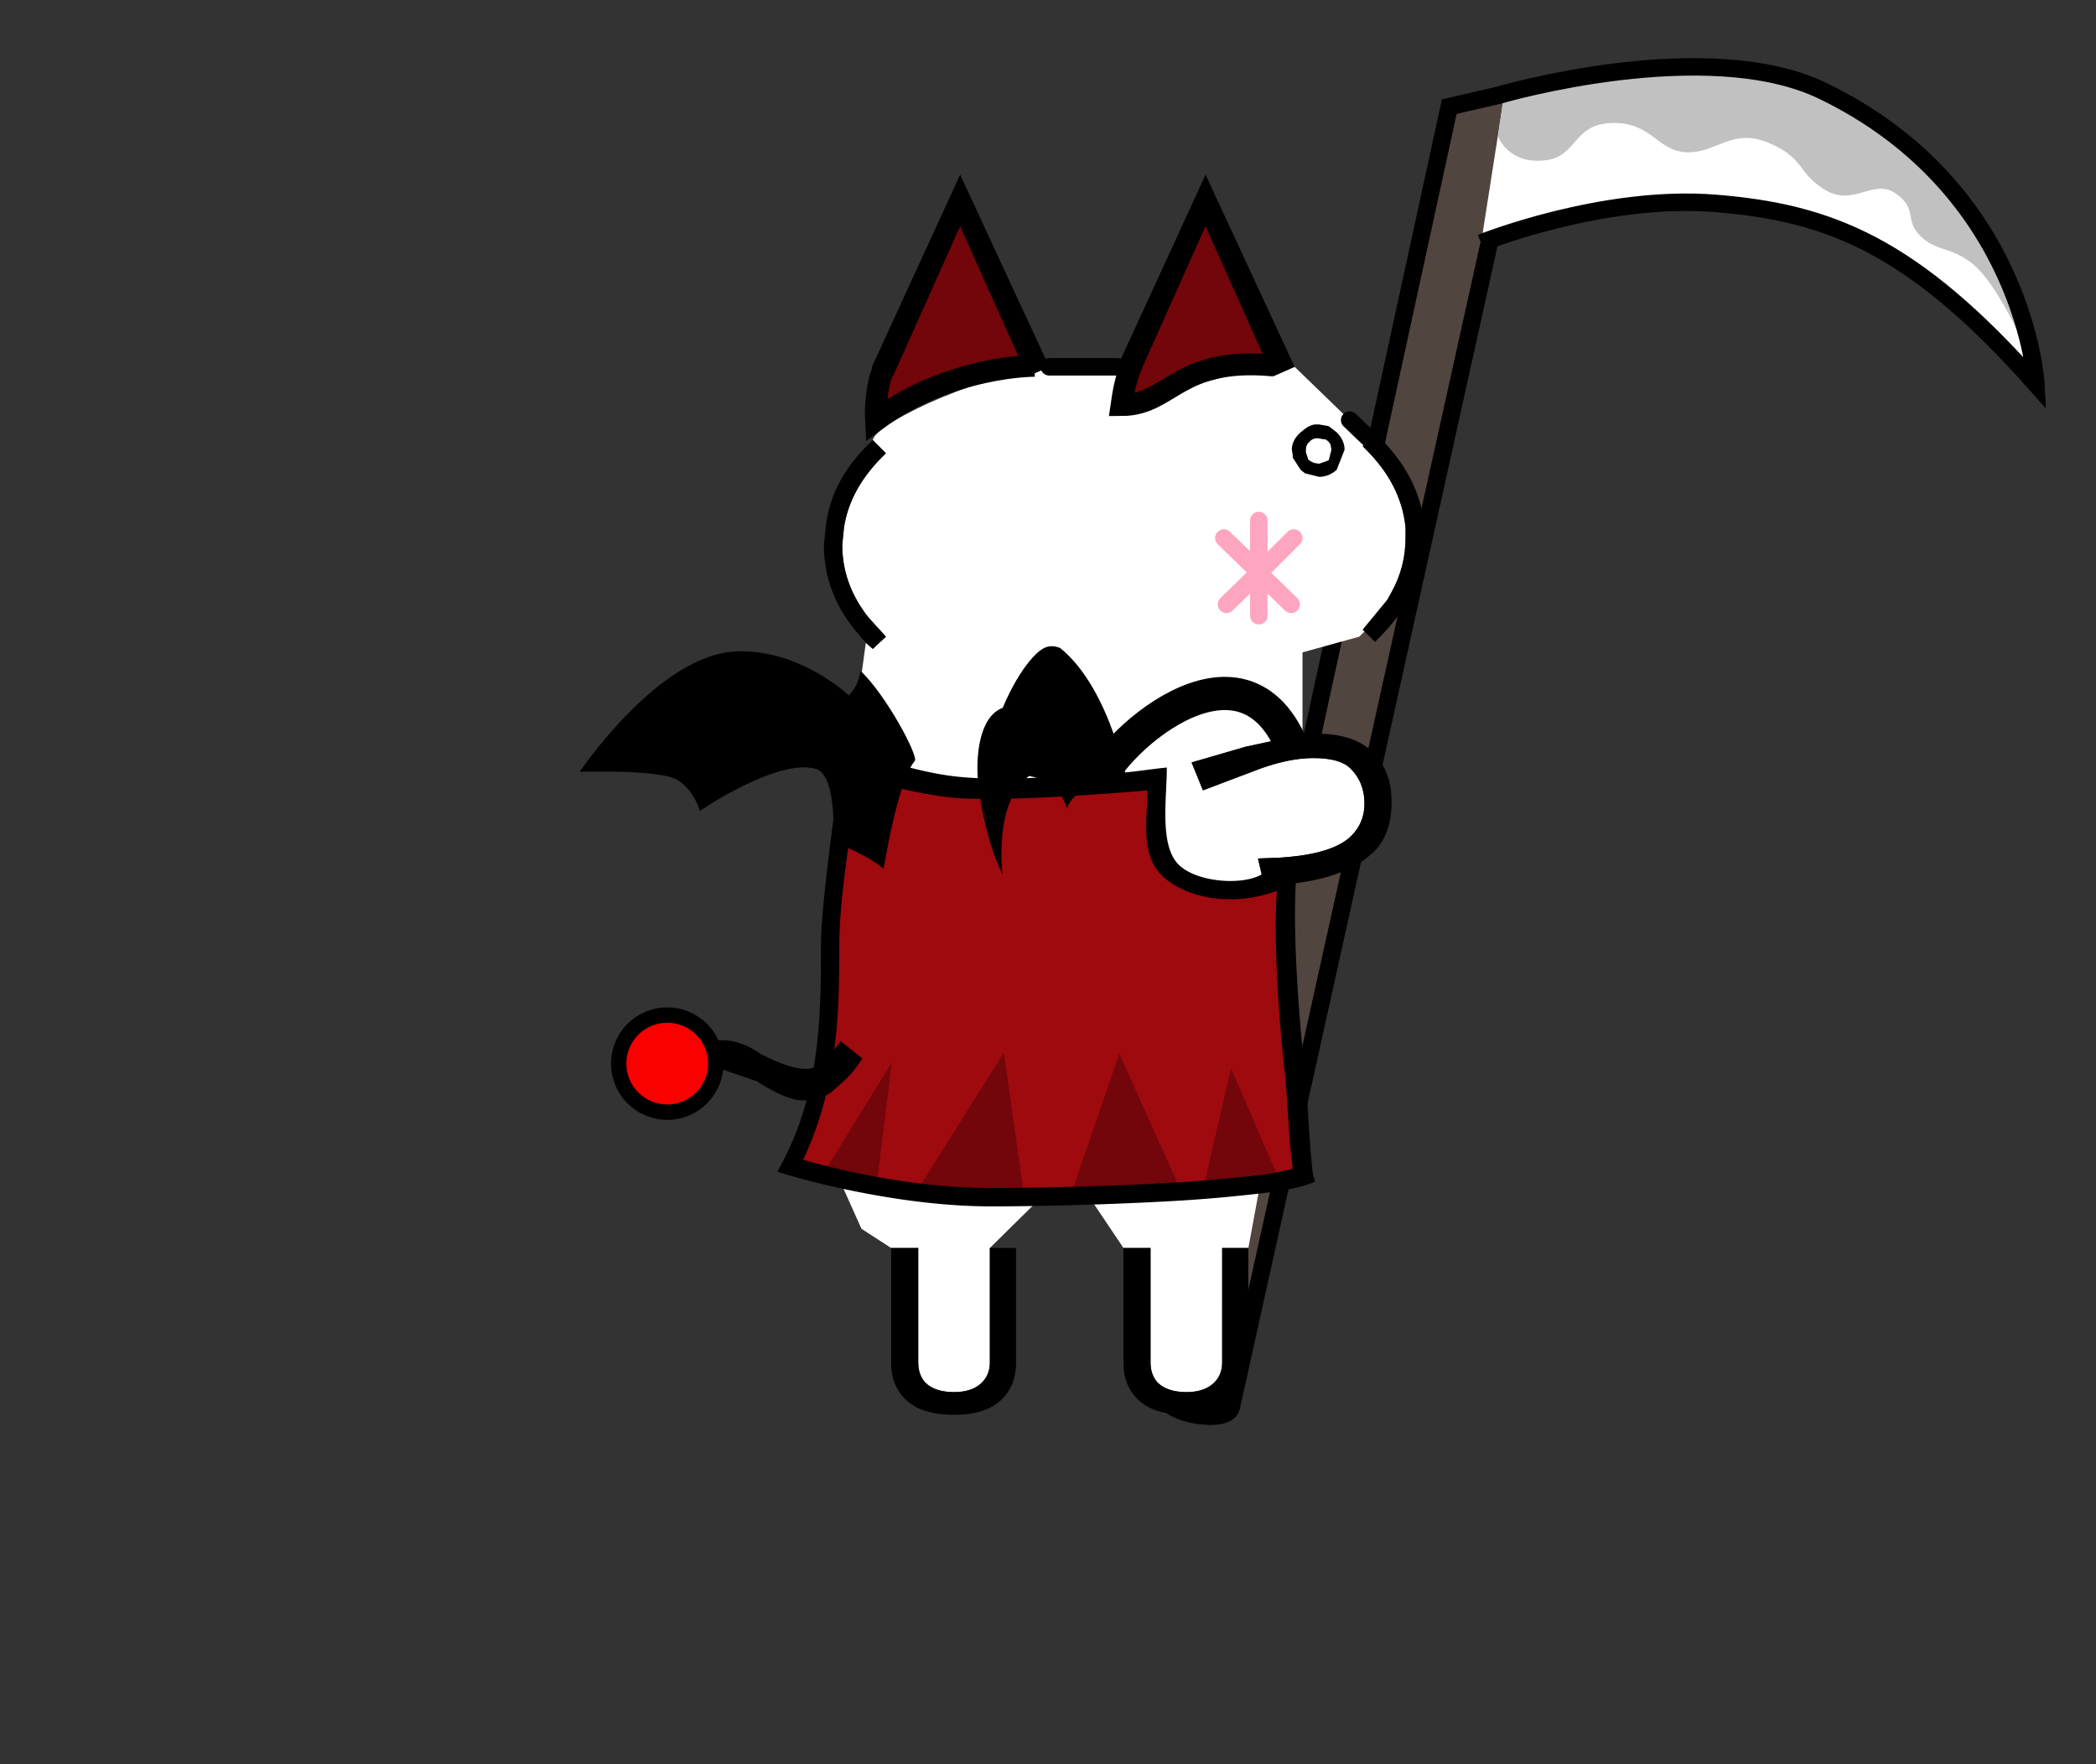 <svg height="202" width="240" xmlns:xlink="http://www.w3.org/1999/xlink" xmlns="http://www.w3.org/2000/svg"><rect width="100%" height="100%" fill="#333333" stroke="none"/><defs><path d="m2-1.7-2 2 1.85 1.8M0 .3V.25v2.5M0 .3l-1.85 1.8M-2-1.7 0 .25V-2.7" fill="none" stroke="#fea5c0" stroke-linecap="round" stroke-linejoin="round" transform="translate(2.5 3.2)" id="a"/><use height="6.45" width="5" xlink:href="#a" id="b" x="0" y="0"/></defs><g style="display:inline"><path style="display:inline;fill:#72060a;fill-opacity:1;stroke:none;stroke-width:1px;stroke-linecap:butt;stroke-linejoin:miter;stroke-opacity:1" d="m129.13 45.402 9.053-22.357 9.073 19.618c-10.17-2.498-12.289 2.842-18.126 2.739zm-28.832 2.709s-.045-3.905 1.277-6.828c1.322-2.923 8.759-18.178 8.759-18.178l8.162 18.786s-8.499-.252-18.198 6.22z"/><path style="display:inline;fill:#514540;fill-opacity:1;stroke:#000;stroke-width:2;stroke-linecap:butt;stroke-linejoin:miter;stroke-miterlimit:4;stroke-dasharray:none;stroke-opacity:1" d="m133.73 160.22 32.216-148.01 8.475-1.96-33.43 150.848c-.43 2.13-7.597.66-7.263-.88z"/><path d="M120.141 42h7.8l.483 4.385c4.433-.497 13.456-4.94 17.317-3.285l2.5-1.1 6.3 6.1 2.3 2.2-.8.8.2.2c2.8 2.733 4.367 5.767 4.7 9.1v1.2c0 2.2-.533 4.267-1.6 6.2l-.5.9-2.8 3.4.2.2-.6.6-6.5 1.8v9.4l-6.5 1.4-6.2 1.8 1.3 3.2 6.6-2.5c2.267-.8 4.267-1.2 6-1.2 2.067 0 3.5.4 4.3 1.2 1.067 1.067 1.6 2.4 1.6 4 0 1.467-.5 2.7-1.5 3.7-1.4 1.4-4.1 2.233-8.1 2.5l-2.6.1.7 3 3-.1-.1 5.5-3 2.5v24.5l-1.7 9.2h-3V156c0 .933-.3 1.7-.9 2.3-.733.733-1.8 1.1-3.2 1.1-1.467 0-2.567-.367-3.3-1.1-.533-.6-.8-1.367-.8-2.3v-13.1h-3.1l-4.7-7h-3.5l-7.1 7V156c0 .933-.3 1.7-.9 2.3-.733.733-1.8 1.1-3.2 1.1-1.467 0-2.567-.367-3.3-1.1-.533-.6-.8-1.367-.8-2.3v-13.1h-3.1l-3.4-2.2-3.5-7.8v-7.8l.9-.8c1-.8 1.9-1.833 2.7-3.1l-2.5-2-1.4 1.9.8-21.9 3.5-25.6.8.7 1.5-1.4-2-2.2c-2-2.533-3-5.3-3-8.3l.2-2c.467-3.067 2.067-5.9 4.8-8.5l-1.5-1.5c.357-2.289 15.054-8.434 17.7-7.3l2.5-1.1" fill="#fff" fill-rule="evenodd" style="stroke-width:2"/><path d="M120.141 42h7.8m26.6 6.1 2.3 2.2m-12.2 58.9v24.5" fill="none" stroke="#333" stroke-linecap="round" stroke-linejoin="round" style="stroke:#010101;stroke-width:2;stroke-opacity:1"/><path style="fill:#000;fill-opacity:1;stroke-width:2" d="m100.941 42.5-1.1-.5 10.1-22 10.2 22-2.5 1.1-7.7-17.2-7.7 17.2-1.3-.6m-1.8 31.1-1.2-1.4q-3.6-4.4-3.6-9.8l.2-2q.6-5.6 5.4-10l1.5 1.5q-4.1 3.9-4.8 8.5l-.2 2q0 4.5 3 8.3l2 2.2-1.5 1.4-.8-.7m14.2 69.3h3v13.2q0 2.5-1.6 4.1-1.8 1.8-5.5 1.8-3.8 0-5.6-1.8-1.6-1.6-1.6-4.1v-13.2h3.1V156q0 1.4.8 2.3 1.1 1.1 3.3 1.1 2.1 0 3.2-1.1.9-.9.9-2.3v-13.1m29.6 0v13.2q0 2.5-1.6 4.1-1.8 1.8-5.5 1.8-3.8 0-5.6-1.8-1.6-1.6-1.6-4.1v-13.2h3.1V156q0 1.4.8 2.3 1.1 1.1 3.3 1.1 2.1 0 3.2-1.1.9-.9.9-2.3v-13.1h3m6.2-58.8 1.5-.1q4.4 0 6.5 2.1 2.2 2.1 2.2 5.7 0 3.7-2 5.7l-.8.7q-3.1 2.4-8.8 3l-3 .1-.7-3 2.6-.1q6-.4 8.1-2.5 1.5-1.5 1.5-3.7 0-2.4-1.6-4-1.2-1.2-4.3-1.2-2.6 0-6 1.2l-6.6 2.5-1.3-3.2 6.2-1.8 6.5-1.4m7.7-33.8.6-.7q5.1 4.7 5.7 10.8v1.2q0 3.8-1.9 7.1-1.4 2.5-3.8 4.8l-1.2-1.2-.2-.2 2.8-3.4.5-.9q1.6-2.9 1.6-6.2v-1.2q-.5-5-4.7-9.1l-.2-.2.8-.8m-28.9-8.3 10.1-22 10.2 22-2.5 1.1-7.7-17.2-7.7 17.2-2.4-1.1"/><path style="color:#000;fill:#9e0a0e;stroke-width:2.1;-inkscape-stroke:none" d="M149.796 134.676c-4.486 1.596-25.03 2.406-36.326 2.406-11.295 0-22.93-3.552-22.93-3.552 4.693-8.85 4.494-18.55 4.511-25.4.017-6.852 2.9-20.605 2.9-20.605s5.049 1.638 10.88 2.858c4.908.684 10.502.043 22.068-.184l1.488-.28s.546 8.984 1.806 10.14c1.764 1.617 6.941 2.09 11.425.966l1.737-.48c-.434 6.564-.575 16.765.01 22.095.414 3.782 1.23 7.413 2.43 12.036z"/><use height="6.45" transform="matrix(2.002 0 0 2 139.135 58.6)" width="5" xlink:href="#b"/><path style="display:inline;fill:none;stroke:#000;stroke-width:2.5;stroke-linecap:butt;stroke-linejoin:miter;stroke-miterlimit:4;stroke-dasharray:none;stroke-opacity:1" d="M145.747 41.843c-10.968-1.002-11.638 4.522-17.323 4.542.238-1.618.396-2.805 1.28-4.894m-11.208.4s-9.68-.08-18.198 6.22c0 0-.2-3.575.925-6"/><path style="fill:none;stroke:#000;stroke-width:3.8;stroke-linecap:butt;stroke-linejoin:miter;stroke-miterlimit:4;stroke-dasharray:none;stroke-opacity:1" d="M125.71 90.049c.367-3.778 16.702-19.54 22.541-3.76"/><path style="fill:#72060a;fill-opacity:1;stroke:none;stroke-width:1px;stroke-linecap:butt;stroke-linejoin:miter;stroke-opacity:1" d="m94.122 134.617 7.992-12.952-1.766 14.207zm10.663 2.087 10.159-16.184 2.395 16.977zm17.775.282 5.61-16.347 6.857 15.286zm15.314-1.337 3.081-13.317 5.13 11.852z"/><path style="color:#000;fill:#000;-inkscape-stroke:none" d="M133.604 87.883c-1.932.189-4.028.564-6.044.648-4.71.242-12.806 1.04-18.438.341-5.632-.7-11.76-3.263-12.6-2.922-.81 5.67-2.465 17.238-2.52 22.177-.017 6.874.15 16.354-4.389 24.912l-.598 1.123 1.217.373s11.723 3.598 23.239 3.598c5.672 0 13.642-.204 20.775-.608 3.566-.201 6.434-.47 9.197-.773 2.762-.304 4.883-.63 6.217-1.104l.904-.322-.24-.932c-.509-4.606-.543-8.318-.95-12.024-.566-5.167-1.402-15.25-.972-21.757l.065-.953-3.523.116-.043-.002c-1.599 1.626-7.483 1.492-9.846-.68-2.363-2.171-1.436-7.687-1.451-11.211zm-.167 12.718c3.097 2.548 8.337 3.088 12.76 1.4-.395 6.614.312 15.29.889 20.554.387 3.527.39 6.924.945 11.274-1.079.283-2.55.585-4.819.834a164.14 164.14 0 0 1-9.085.766c-7.085.401-15.034.604-20.657.604-10.217 0-19.931-2.774-21.515-3.237 4.216-8.796 4.13-18.137 4.146-24.664.016-6.356 2.033-17.687 2.45-19.07 1.231.327 5.03 1.57 9.803 2.195 5.948.778 23.015-.755 23.015-.755.081 3.11-1.03 7.551 2.068 10.099z"/><path style="display:inline;fill:#000;fill-opacity:1" d="M9.45 52.55q-.7.45-1.6.45-.95 0-2.65-1.1l-1.9-.65q-.85 0-1.3.55l-.6.95L0 52l1.25-1.65q.85-.8 1.95-.8t2.25.8q1.65.85 2.55.85.65 0 1.3-.65l.7-.95 1.25 1q-.6.95-1.35 1.55l-.45.4" transform="matrix(2 0 0 2 76.241 20)"/><circle style="display:inline;fill:#fb0000;fill-opacity:1;fill-rule:evenodd;stroke:#000;stroke-width:1.761;stroke-miterlimit:4;stroke-dasharray:none;stroke-opacity:1" cx="76.403" cy="121.787" r="5.56"/><g style="display:inline"><path style="fill:#fff;fill-opacity:1;stroke:none;stroke-width:2;stroke-linecap:butt;stroke-linejoin:miter;stroke-miterlimit:4;stroke-dasharray:none;stroke-opacity:1" d="M169.592 27.821s13.919-5.59 26.883-4.53c12.965 1.061 22.52 4.767 36.643 20.682 0 0-1.176-22.329-24.384-33.558-13.35-6.46-36.562.913-36.562.913"/><path style="fill:#c1c1c1;fill-opacity:1;stroke:none;stroke-width:1px;stroke-linecap:butt;stroke-linejoin:miter;stroke-opacity:1" d="M230.953 37.81s-2.668-5.75-5.19-7.69c-2.524-1.94-4.017-1.28-5.888-3.113-1.871-1.833-.228-3.02-2.78-4.835-2.553-1.815-4.81 1.52-8.064-.402-3.254-1.922-2.307-3.65-6.518-5.413-4.21-1.763-6.007 1.213-9.383 1.08-3.33-.132-3.916-3.3-8.222-3.357-4.877-.064-4.17 3.857-7.99 4.28-4.272.473-5.388-2.743-5.388-2.743l.62-4.426s23.35-6.013 36.196-.955c18.172 7.154 24.189 27.787 22.607 27.573z"/><path style="display:inline;fill:none;fill-opacity:1;stroke:#000;stroke-width:2;stroke-linecap:butt;stroke-linejoin:miter;stroke-miterlimit:4;stroke-dasharray:none;stroke-opacity:1" d="M169.592 27.821s13.919-5.59 26.883-4.53c12.965 1.061 22.52 4.767 36.643 20.682 0 0-1.176-22.329-24.384-33.558-13.35-6.46-36.962.443-36.962.443"/></g></g><g style="display:inline"><path style="fill:#000;fill-opacity:1;stroke:none;stroke-width:1px;stroke-linecap:butt;stroke-linejoin:miter;stroke-opacity:1" d="M98.55 76.826c2.978 2.835 6.713 9.883 6.184 10.328-1.953 2.277-3.56 12.346-3.56 12.346-1.331-1.333-5.764-3.178-5.764-3.178s.499-7.591-2.02-8.293c-4.419-1.23-13.252 4.824-13.252 4.824s-.576-2.273-2.54-3.533c-1.941-1.245-11.22-.945-11.22-.945s8.969-13.348 17.818-13.782c7.343-.361 13.022 5.052 13.022 5.052.794-1.027 1.019-1.37 1.332-2.819zm20.452-2.265s-2.08 1.503-4.19 6.486c-2.804 1.04-3.1 5.915-2.803 8.615.727 6.632 2.785 10.463 2.785 10.463s-1.086-8.267 3.03-11.266c0 0 3.368.385 4.348 3.705 0 0 1.147-3.886 7.064-2.22 0 0-1.936-11.393-7.851-16.152-1.11-.435-1.782-.096-2.383.37z"/></g><path d="M150.639 48.6h.402l1.107.2.906.7q.905.9.905 2l-.905 2.3q-.906.8-2.013.8l-1.61-.4-.503-.4-.905-1.4v-.3l-.101-.6v-.2q.1-1 1.006-1.8l.503-.4q.503-.4 1.107-.5h.1m.906 1.7-.503-.1q-.704-.1-1.107.4-.402.3-.402.9v.3l.302.9h.1l.1.1.403.2.604.1 1.107-.4.302-1.2-.1-.6-.202-.3-.1-.1-.303-.2h-.2" fill-rule="evenodd" id="gikopoipoi_eyes_open" style="display:inline;stroke-width:2.006"/><path d="M147.798 51.7h6.3" stroke-width="3" id="gikopoipoi_eyes_closed" style="display:none" fill="none" stroke="#000" stroke-linecap="round" stroke-linejoin="round"/></svg>